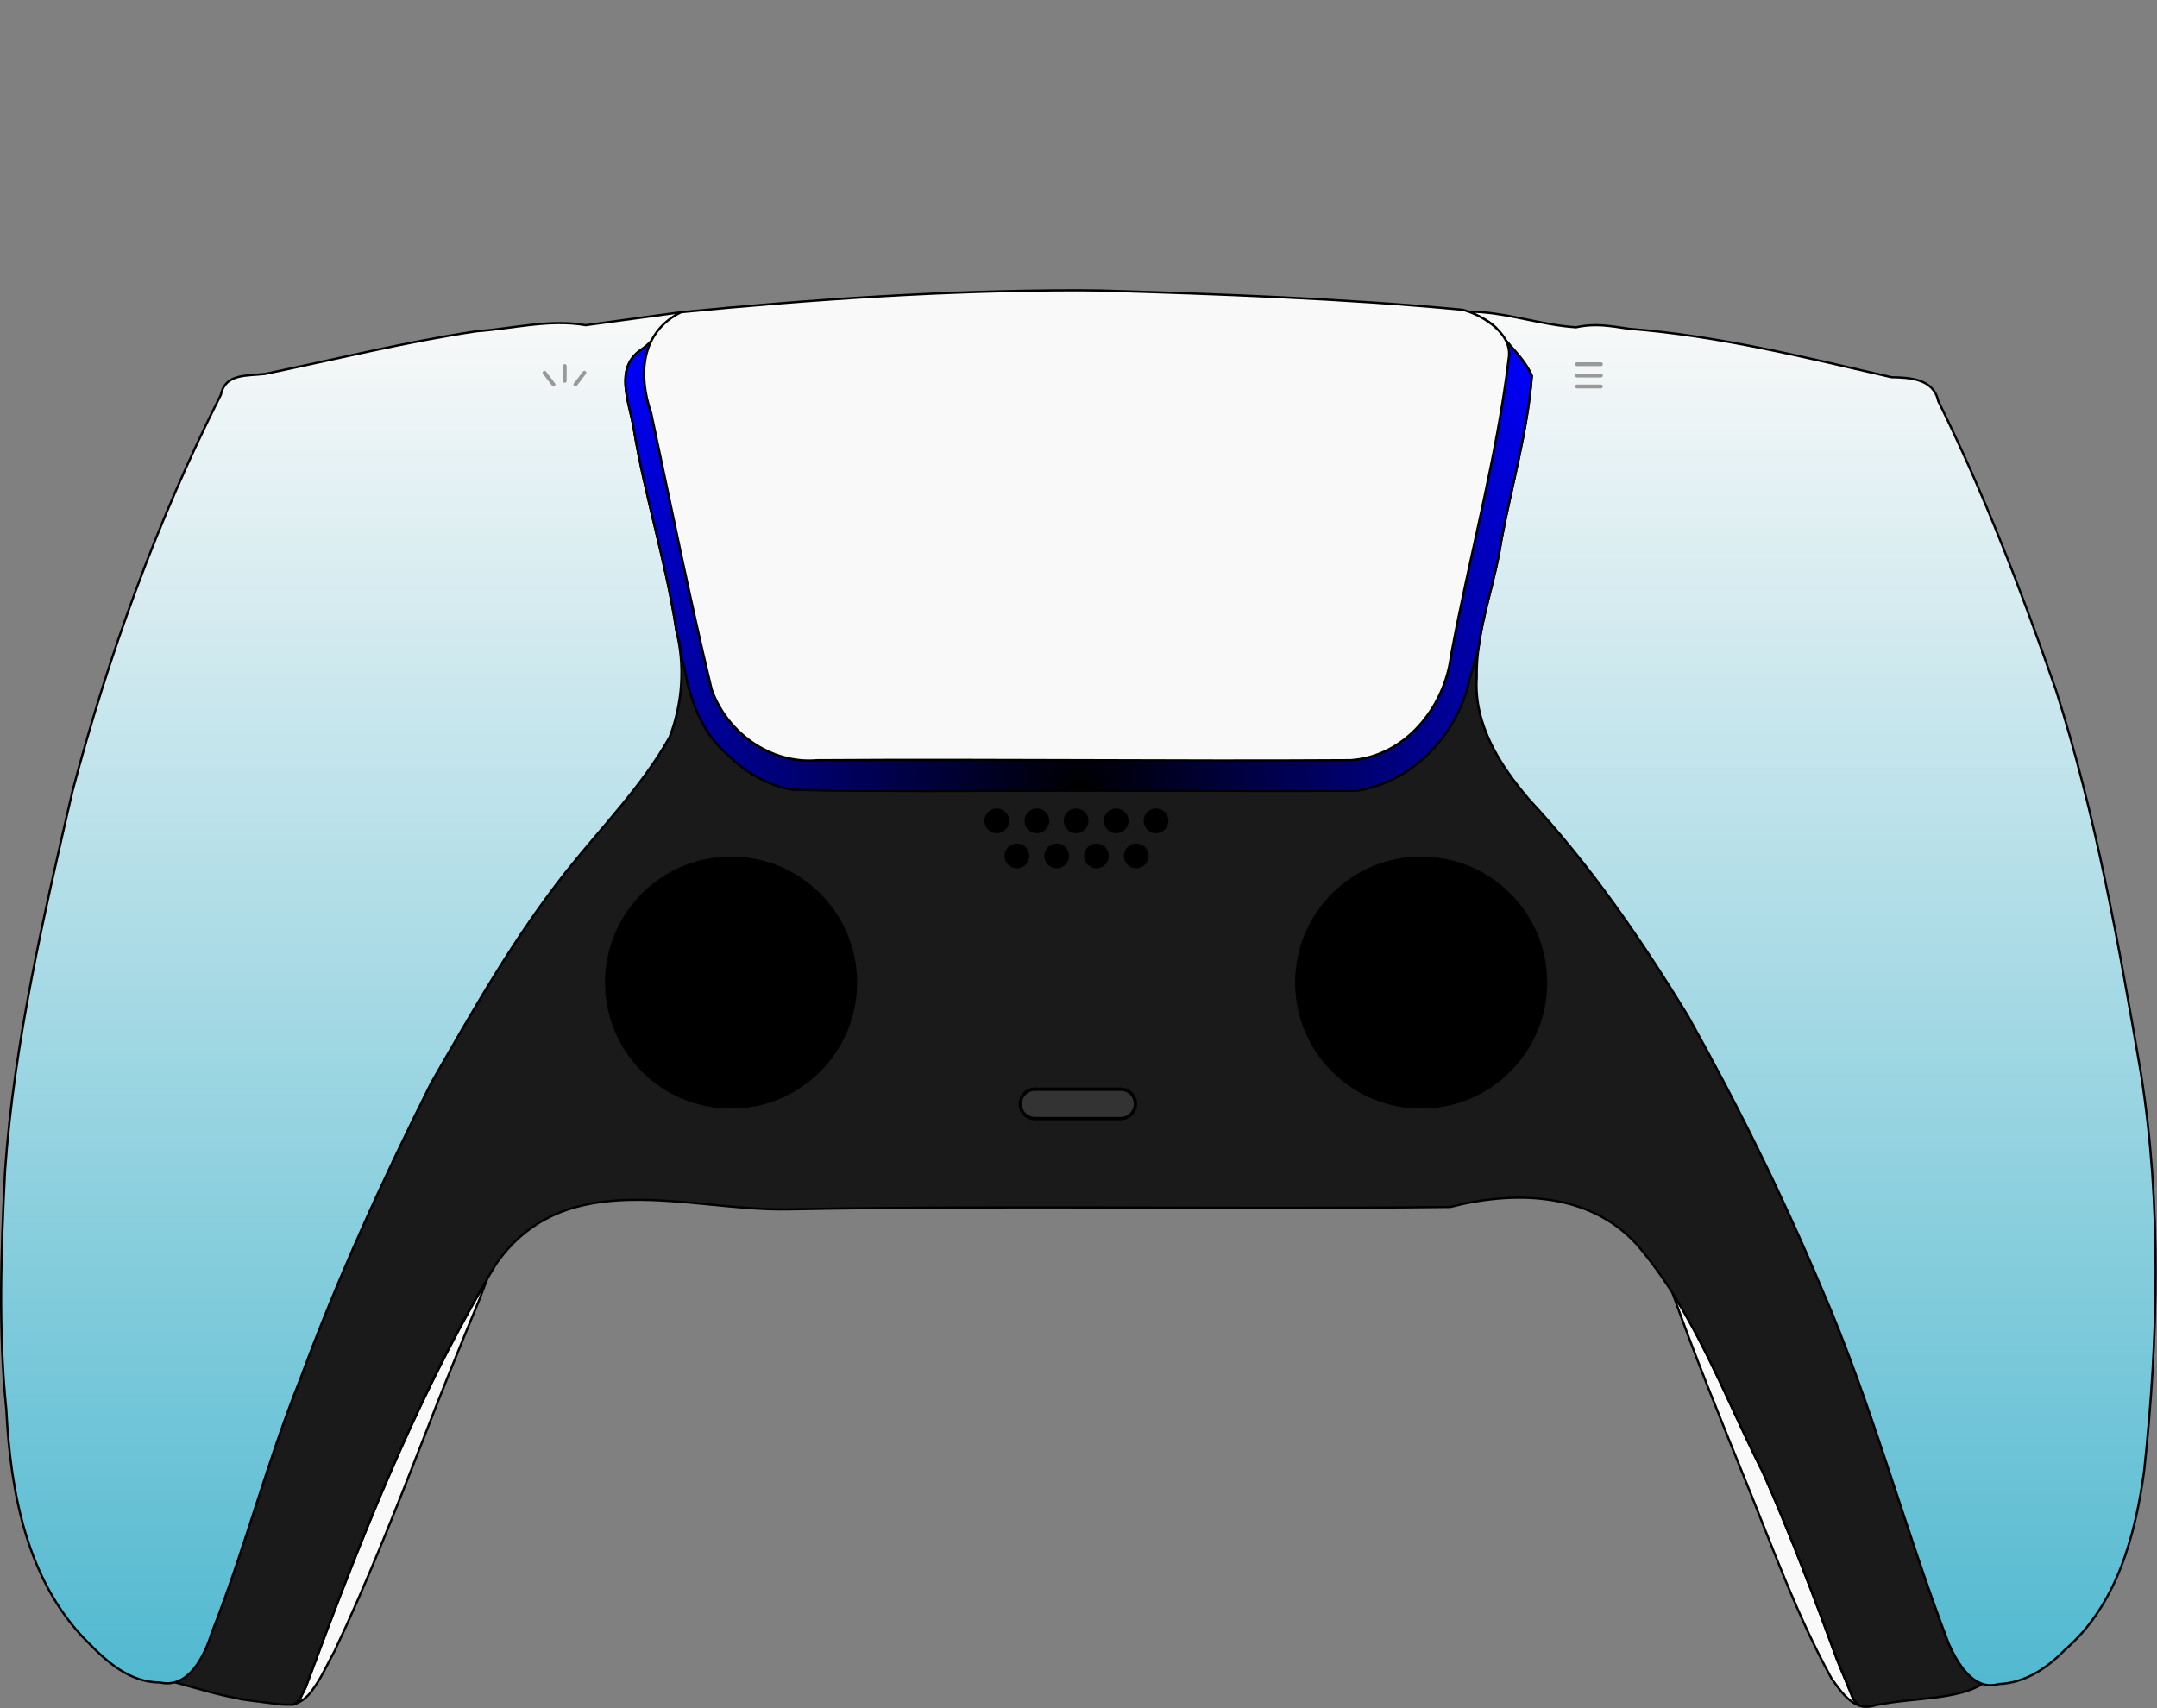 <?xml version="1.0" encoding="UTF-8" standalone="no"?>
<svg width="3780" height="2994" viewBox="0 0 3780 2994" fill="none" xmlns="http://www.w3.org/2000/svg">
<rect x="0" y="0" width="3780" height="2994" fill="#808080" stroke="none"/>
<g clip-path="url(#clip0_1_371)">
<path d="M2931.11 2266.69C2969.77 2375.33 3013.05 2482.23 3056.38 2589.08C3104.9 2707.98 3147.92 2829.95 3210.02 2942.62C3223.28 2960.93 3239.42 2985.15 3261.77 2990.52C3256.13 2988.38 3251.75 2983.55 3247.84 2978.12C3238.41 2955.28 3228.98 2932.44 3219.55 2909.6C3178.98 2798.59 3136.98 2688.08 3089.04 2580.03C3036.59 2476.35 2993.43 2365.12 2931.11 2266.69ZM3285.69 2988.94C3280.99 2989.76 3276.3 2990.59 3271.6 2991.38C3271.27 2991.44 3270.95 2991.47 3270.61 2991.51C3275.12 2991.53 3279.81 2990.98 3284.81 2989.28C3285.11 2989.17 3285.4 2989.05 3285.69 2988.94Z" fill="#F9F9F9" stroke="black" stroke-width="3.898"/>
<path d="M853.238 2243.44C721.25 2468.19 626.12 2713.44 535.723 2957.29C531.802 2964.9 528.389 2972.93 524.152 2980.29C520.607 2982.71 517.369 2986.04 513.638 2987.91C527.865 2983.45 538.85 2974.66 547.272 2962.46C563.323 2941.25 574.003 2916.13 586.868 2892.83C643.715 2772.39 692.666 2648.51 741.031 2524.5C773.036 2441.11 806.733 2358.4 840.883 2275.87C844.734 2265.02 849.011 2254.23 853.238 2243.44Z" fill="#F9F9F9" stroke="black" stroke-width="3.898"/>
<path d="M1186.94 1113.39C1199.87 1172.74 1195.28 1234.85 1173.46 1291.91C1125.3 1377.86 1054.7 1449.21 993.538 1526.13C901.698 1641.78 828.684 1771.02 755.252 1898.87C670.439 2068.13 591.181 2240.9 525.667 2418.71C467.184 2564.15 428.634 2716.61 370.925 2862.2C360.584 2894.99 340.032 2939.3 305.233 2948.25C340.515 2957.96 378.842 2970.02 415.484 2976.62C417.677 2977.19 419.869 2977.76 422.062 2978.33C442.836 2981.45 463.778 2983.7 484.618 2986.49C494.207 2988.27 503.934 2987.94 513.638 2987.91C517.369 2986.04 520.607 2982.71 524.152 2980.28C528.389 2972.93 531.802 2964.9 535.724 2957.29C629.973 2703.04 728.922 2447.04 869.911 2214.59C992.141 2041.44 1205.54 2121.96 1378.31 2119.83C1765.97 2112.03 2154.35 2120.04 2541.67 2115.48C2653.59 2086.66 2785 2089.3 2868.42 2181.3C2968.18 2297.01 3020.7 2444.94 3089.04 2580.03C3136.98 2688.08 3178.98 2798.59 3219.55 2909.6C3228.98 2932.44 3238.41 2955.28 3247.84 2978.12C3253.77 2986.35 3260.75 2993.24 3271.6 2991.38C3281.98 2989.64 3292.35 2987.79 3302.72 2985.99C3353.22 2976.64 3435.06 2978.03 3474.01 2951.22C3446.07 2941.76 3426.43 2906.77 3415.09 2881.16C3336.26 2675.05 3280.3 2460.23 3192 2257.54C3122.96 2093.79 3043.89 1933.92 2957.04 1778.99C2875.25 1645.34 2786.25 1515.74 2679.22 1400.86C2628.27 1340.92 2582.59 1269.68 2587.91 1187.67C2587.53 1170.82 2588.68 1154.15 2590.77 1137.6C2585.8 1154.26 2580.78 1170.91 2575.9 1187.6C2556.28 1284.53 2477.99 1370.26 2378.43 1385.61C2251.23 1386.98 2123.61 1385.57 1996.25 1385.89C1794.52 1384.63 1592.72 1388.42 1391.05 1384.24C1346.84 1378.14 1305.38 1352.92 1273.92 1321.58C1228.34 1282.22 1208.48 1223.65 1198.61 1165.93C1192.45 1149.85 1193.41 1129.27 1186.94 1113.39Z" fill="#1A1A1A" stroke="black" stroke-width="3.898"/>
<path d="M1991.2 1521.91C2003.19 1521.91 2012.9 1512.2 2012.9 1500.21C2012.9 1488.23 2003.19 1478.51 1991.2 1478.51C1979.22 1478.51 1969.5 1488.23 1969.5 1500.21C1969.5 1512.2 1979.22 1521.91 1991.2 1521.91Z" fill="black"/>
<path d="M1921.45 1521.91C1933.44 1521.91 1943.15 1512.2 1943.15 1500.21C1943.15 1488.23 1933.44 1478.51 1921.45 1478.51C1909.47 1478.51 1899.75 1488.23 1899.75 1500.21C1899.75 1512.2 1909.47 1521.91 1921.45 1521.91Z" fill="black"/>
<path d="M1851.7 1521.91C1863.69 1521.91 1873.4 1512.2 1873.4 1500.21C1873.4 1488.23 1863.69 1478.51 1851.7 1478.51C1839.72 1478.51 1830.01 1488.23 1830.01 1500.21C1830.01 1512.2 1839.72 1521.91 1851.7 1521.91Z" fill="black"/>
<path d="M1781.96 1521.91C1793.94 1521.91 1803.66 1512.2 1803.66 1500.21C1803.66 1488.23 1793.94 1478.51 1781.96 1478.51C1769.97 1478.51 1760.26 1488.23 1760.26 1500.21C1760.26 1512.2 1769.97 1521.91 1781.96 1521.91Z" fill="black"/>
<path d="M2025.82 1460.43C2037.8 1460.43 2047.52 1450.72 2047.52 1438.73C2047.52 1426.75 2037.8 1417.03 2025.82 1417.03C2013.83 1417.03 2004.12 1426.75 2004.12 1438.73C2004.12 1450.72 2013.83 1460.43 2025.82 1460.43Z" fill="black"/>
<path d="M1956.07 1460.43C1968.05 1460.43 1977.77 1450.72 1977.77 1438.73C1977.77 1426.75 1968.05 1417.03 1956.07 1417.03C1944.08 1417.03 1934.37 1426.75 1934.37 1438.73C1934.37 1450.72 1944.08 1460.43 1956.07 1460.43Z" fill="black"/>
<path d="M1885.8 1460.43C1897.79 1460.43 1907.5 1450.72 1907.5 1438.73C1907.5 1426.75 1897.79 1417.03 1885.8 1417.03C1873.82 1417.03 1864.1 1426.75 1864.1 1438.73C1864.1 1450.72 1873.82 1460.43 1885.8 1460.43Z" fill="black"/>
<path d="M1817.09 1460.43C1829.07 1460.43 1838.79 1450.72 1838.79 1438.73C1838.79 1426.75 1829.07 1417.03 1817.09 1417.03C1805.1 1417.03 1795.39 1426.75 1795.39 1438.73C1795.39 1450.72 1805.1 1460.43 1817.09 1460.43Z" fill="black"/>
<path d="M1746.82 1460.43C1758.81 1460.43 1768.52 1450.72 1768.52 1438.73C1768.52 1426.75 1758.81 1417.03 1746.82 1417.03C1734.84 1417.03 1725.12 1426.75 1725.12 1438.73C1725.12 1450.72 1734.84 1460.43 1746.82 1460.43Z" fill="black"/>
<path d="M2490.45 1943.13C2612.46 1943.13 2711.37 1844.22 2711.37 1722.21C2711.37 1600.2 2612.46 1501.29 2490.45 1501.29C2368.44 1501.29 2269.53 1600.2 2269.53 1722.21C2269.53 1844.22 2368.44 1943.13 2490.45 1943.13Z" fill="black"/>
<path d="M1281.13 1943.13C1403.14 1943.13 1502.05 1844.22 1502.05 1722.21C1502.05 1600.2 1403.14 1501.29 1281.13 1501.29C1159.12 1501.29 1060.21 1600.2 1060.21 1722.21C1060.21 1844.22 1159.12 1943.13 1281.13 1943.13Z" fill="black"/>
<path d="M2572.82 546.214C2637.21 546.133 2698.48 569.687 2761.87 573.637C2796.54 566.27 2821.41 571.413 2855.25 576.324C3010.98 588.436 3163.04 626.247 3314.7 661.178C3347.24 661.675 3388.6 664.175 3396.58 702.845C3477.7 866.434 3542.86 1037.49 3602.94 1209.67C3672.76 1428.88 3713.24 1655.81 3751.91 1882.14C3788.25 2112 3782.15 2346.98 3757.51 2577.67C3741.89 2692.51 3709.26 2813.98 3617.94 2892.43C3586.59 2924.53 3548.58 2949.9 3502.37 2951.75C3458.93 2964.72 3429.95 2914.72 3415.09 2881.16C3336.26 2675.05 3280.31 2460.23 3192 2257.54C3122.96 2093.79 3043.88 1933.92 2957.04 1778.98C2875.24 1645.34 2786.25 1515.74 2679.22 1400.86C2628.28 1340.92 2582.59 1269.69 2587.91 1187.67C2586.05 1105.89 2619.03 1028.3 2630.86 947.979C2648.79 851.731 2676.97 756.41 2684.47 658.844C2670.45 625.831 2640.76 603.559 2621.79 574.616C2608.1 561.291 2590.46 552.971 2572.82 546.214Z" fill="url(#paint0_linear_1_371)" stroke="black" stroke-width="3.898"/>
<path d="M1193.65 547.211L1026.43 569.989C962.825 558.791 898.852 576.081 834.777 580.648C710.054 599.42 587.167 629.968 464.078 655.453C433.4 659.103 394.702 654.255 387.187 691.653C275.39 912.945 190.293 1147.09 127.028 1386.66C76.534 1605.92 24.801 1826.63 8.905 2051.59C1.807 2191.17 -3.165 2331.07 11.044 2470.37C18.409 2615.19 47.015 2771.57 153.445 2878.03C188.317 2913.7 227.547 2948.86 280.483 2949.06C330.91 2960.18 358.319 2902.17 370.925 2862.2C428.634 2716.61 467.184 2564.15 525.667 2418.71C591.181 2240.9 670.439 2068.13 755.252 1898.88C828.684 1771.02 901.698 1641.78 993.538 1526.13C1054.7 1449.21 1125.3 1377.86 1173.46 1291.91C1196.24 1232.34 1200.46 1167.24 1185.33 1105.56C1167.56 985.524 1129.85 869.144 1110.22 749.245C1102.65 704.336 1076.01 645.054 1123.51 613.049C1151.21 595.019 1163.15 562.361 1193.65 547.211Z" fill="url(#paint1_linear_1_371)" stroke="black" stroke-width="3.898"/>
<path d="M2763.56 677.419H2805.48" stroke="#999999" stroke-width="6.703" stroke-linecap="round"/>
<path d="M2763.56 658.268H2805.48" stroke="#999999" stroke-width="6.703" stroke-linecap="round"/>
<path d="M2763.56 638.38H2805.48" stroke="#999999" stroke-width="6.703" stroke-linecap="round"/>
<path d="M1024.13 653.3L1008.35 673.914" stroke="#999999" stroke-width="6.703" stroke-linecap="round"/>
<path d="M989.68 641.567V667.525" stroke="#999999" stroke-width="6.703" stroke-linecap="round"/>
<path d="M954.207 653.328L970.02 673.913" stroke="#999999" stroke-width="6.703" stroke-linecap="round"/>
<path d="M2637.9 595.668C2642.75 604.697 2645.51 614.551 2644.26 625.336C2623.29 802.189 2574.95 974.673 2542.62 1149.69C2531.33 1240.24 2461.64 1326.41 2366.43 1332.42C2054.88 1334.43 1743.28 1330.39 1431.74 1332.48C1350.47 1339.45 1273.41 1283.95 1247.12 1208.08C1208.39 1047.71 1175.87 885.741 1141.26 724.411C1126.27 680.779 1123.3 634.159 1141.95 597.183C1136.43 603.052 1130.47 608.516 1123.51 613.048C1076.01 645.054 1102.65 704.336 1110.22 749.244C1129.85 869.143 1167.56 985.523 1185.33 1105.56C1185.97 1108.14 1186.36 1110.75 1186.92 1113.34C1193.42 1129.23 1192.45 1149.83 1198.61 1165.93C1208.48 1223.65 1228.34 1282.22 1273.92 1321.58C1305.38 1352.91 1346.84 1378.14 1391.05 1384.24C1592.72 1388.42 1794.52 1384.62 1996.25 1385.89C2123.61 1385.57 2251.23 1386.98 2378.43 1385.61C2477.99 1370.26 2556.28 1284.53 2575.9 1187.6C2580.78 1170.91 2585.8 1154.26 2590.77 1137.6C2598.8 1073.81 2621.46 1011.76 2630.86 947.982C2648.79 851.733 2676.97 756.406 2684.47 658.84C2674.01 634.214 2654.84 615.568 2637.9 595.668Z" fill="url(#paint2_radial_1_371)" stroke="black" stroke-width="3.904"/>
<path d="M1887.84 508.743C1655.93 508.92 1424.36 524.598 1193.65 547.211C1123 581.913 1118.06 656.887 1141.26 724.411C1175.88 885.742 1208.39 1047.71 1247.12 1208.08C1273.41 1283.95 1350.46 1339.45 1431.74 1332.47C1743.27 1330.39 2054.88 1334.43 2366.43 1332.42C2461.64 1326.41 2531.33 1240.24 2542.62 1149.69C2574.95 974.675 2623.29 802.191 2644.26 625.338C2649.43 580.728 2591.44 549.731 2562.67 542.881C2351.85 523.067 2139.96 515.644 1928.36 509.121C1914.85 508.915 1901.34 508.782 1887.84 508.736V508.743Z" fill="#F9F9F9" stroke="black" stroke-width="3.898"/>
<path d="M1813.68 1909.1C1806.84 1909.1 1800.29 1911.82 1795.45 1916.65C1790.62 1921.48 1787.9 1928.04 1787.9 1934.88C1787.9 1938.26 1788.57 1941.61 1789.86 1944.74C1791.16 1947.87 1793.06 1950.71 1795.45 1953.11C1797.84 1955.5 1800.68 1957.4 1803.81 1958.7C1806.94 1959.99 1810.29 1960.66 1813.68 1960.66H1963.94C1967.33 1960.66 1970.68 1960 1973.81 1958.7C1976.94 1957.4 1979.78 1955.51 1982.18 1953.11C1984.57 1950.72 1986.47 1947.87 1987.77 1944.74C1989.06 1941.62 1989.73 1938.26 1989.73 1934.88C1989.73 1931.49 1989.06 1928.14 1987.76 1925.01C1986.47 1921.88 1984.57 1919.04 1982.18 1916.65C1979.78 1914.25 1976.94 1912.36 1973.81 1911.06C1970.68 1909.77 1967.33 1909.1 1963.94 1909.1H1813.68Z" fill="#333333" stroke="black" stroke-width="5.893" stroke-linecap="round" stroke-linejoin="round"/>
</g>
<defs>
<linearGradient id="paint0_linear_1_371" x1="3175.2" y1="546.213" x2="3175.2" y2="2953.85" gradientUnits="userSpaceOnUse">
<stop stop-color="#F9F9F9"/>
<stop offset="1" stop-color="#51B9D0"/>
</linearGradient>
<linearGradient id="paint1_linear_1_371" x1="598.1" y1="547.211" x2="598.1" y2="2950.45" gradientUnits="userSpaceOnUse">
<stop stop-color="#F9F9F9"/>
<stop offset="1" stop-color="#51B9D0"/>
</linearGradient>
<radialGradient id="paint2_radial_1_371" cx="0" cy="0" r="1" gradientUnits="userSpaceOnUse" gradientTransform="translate(1891.98 1383.5) rotate(-45.173) scale(1110.54 1119.44)">
<stop/>
<stop offset="1" stop-color="#0000FF"/>
</radialGradient>
<clipPath id="clip0_1_371">
<rect width="3779.53" height="2993.63" fill="white"/>
</clipPath>
</defs>
</svg>
